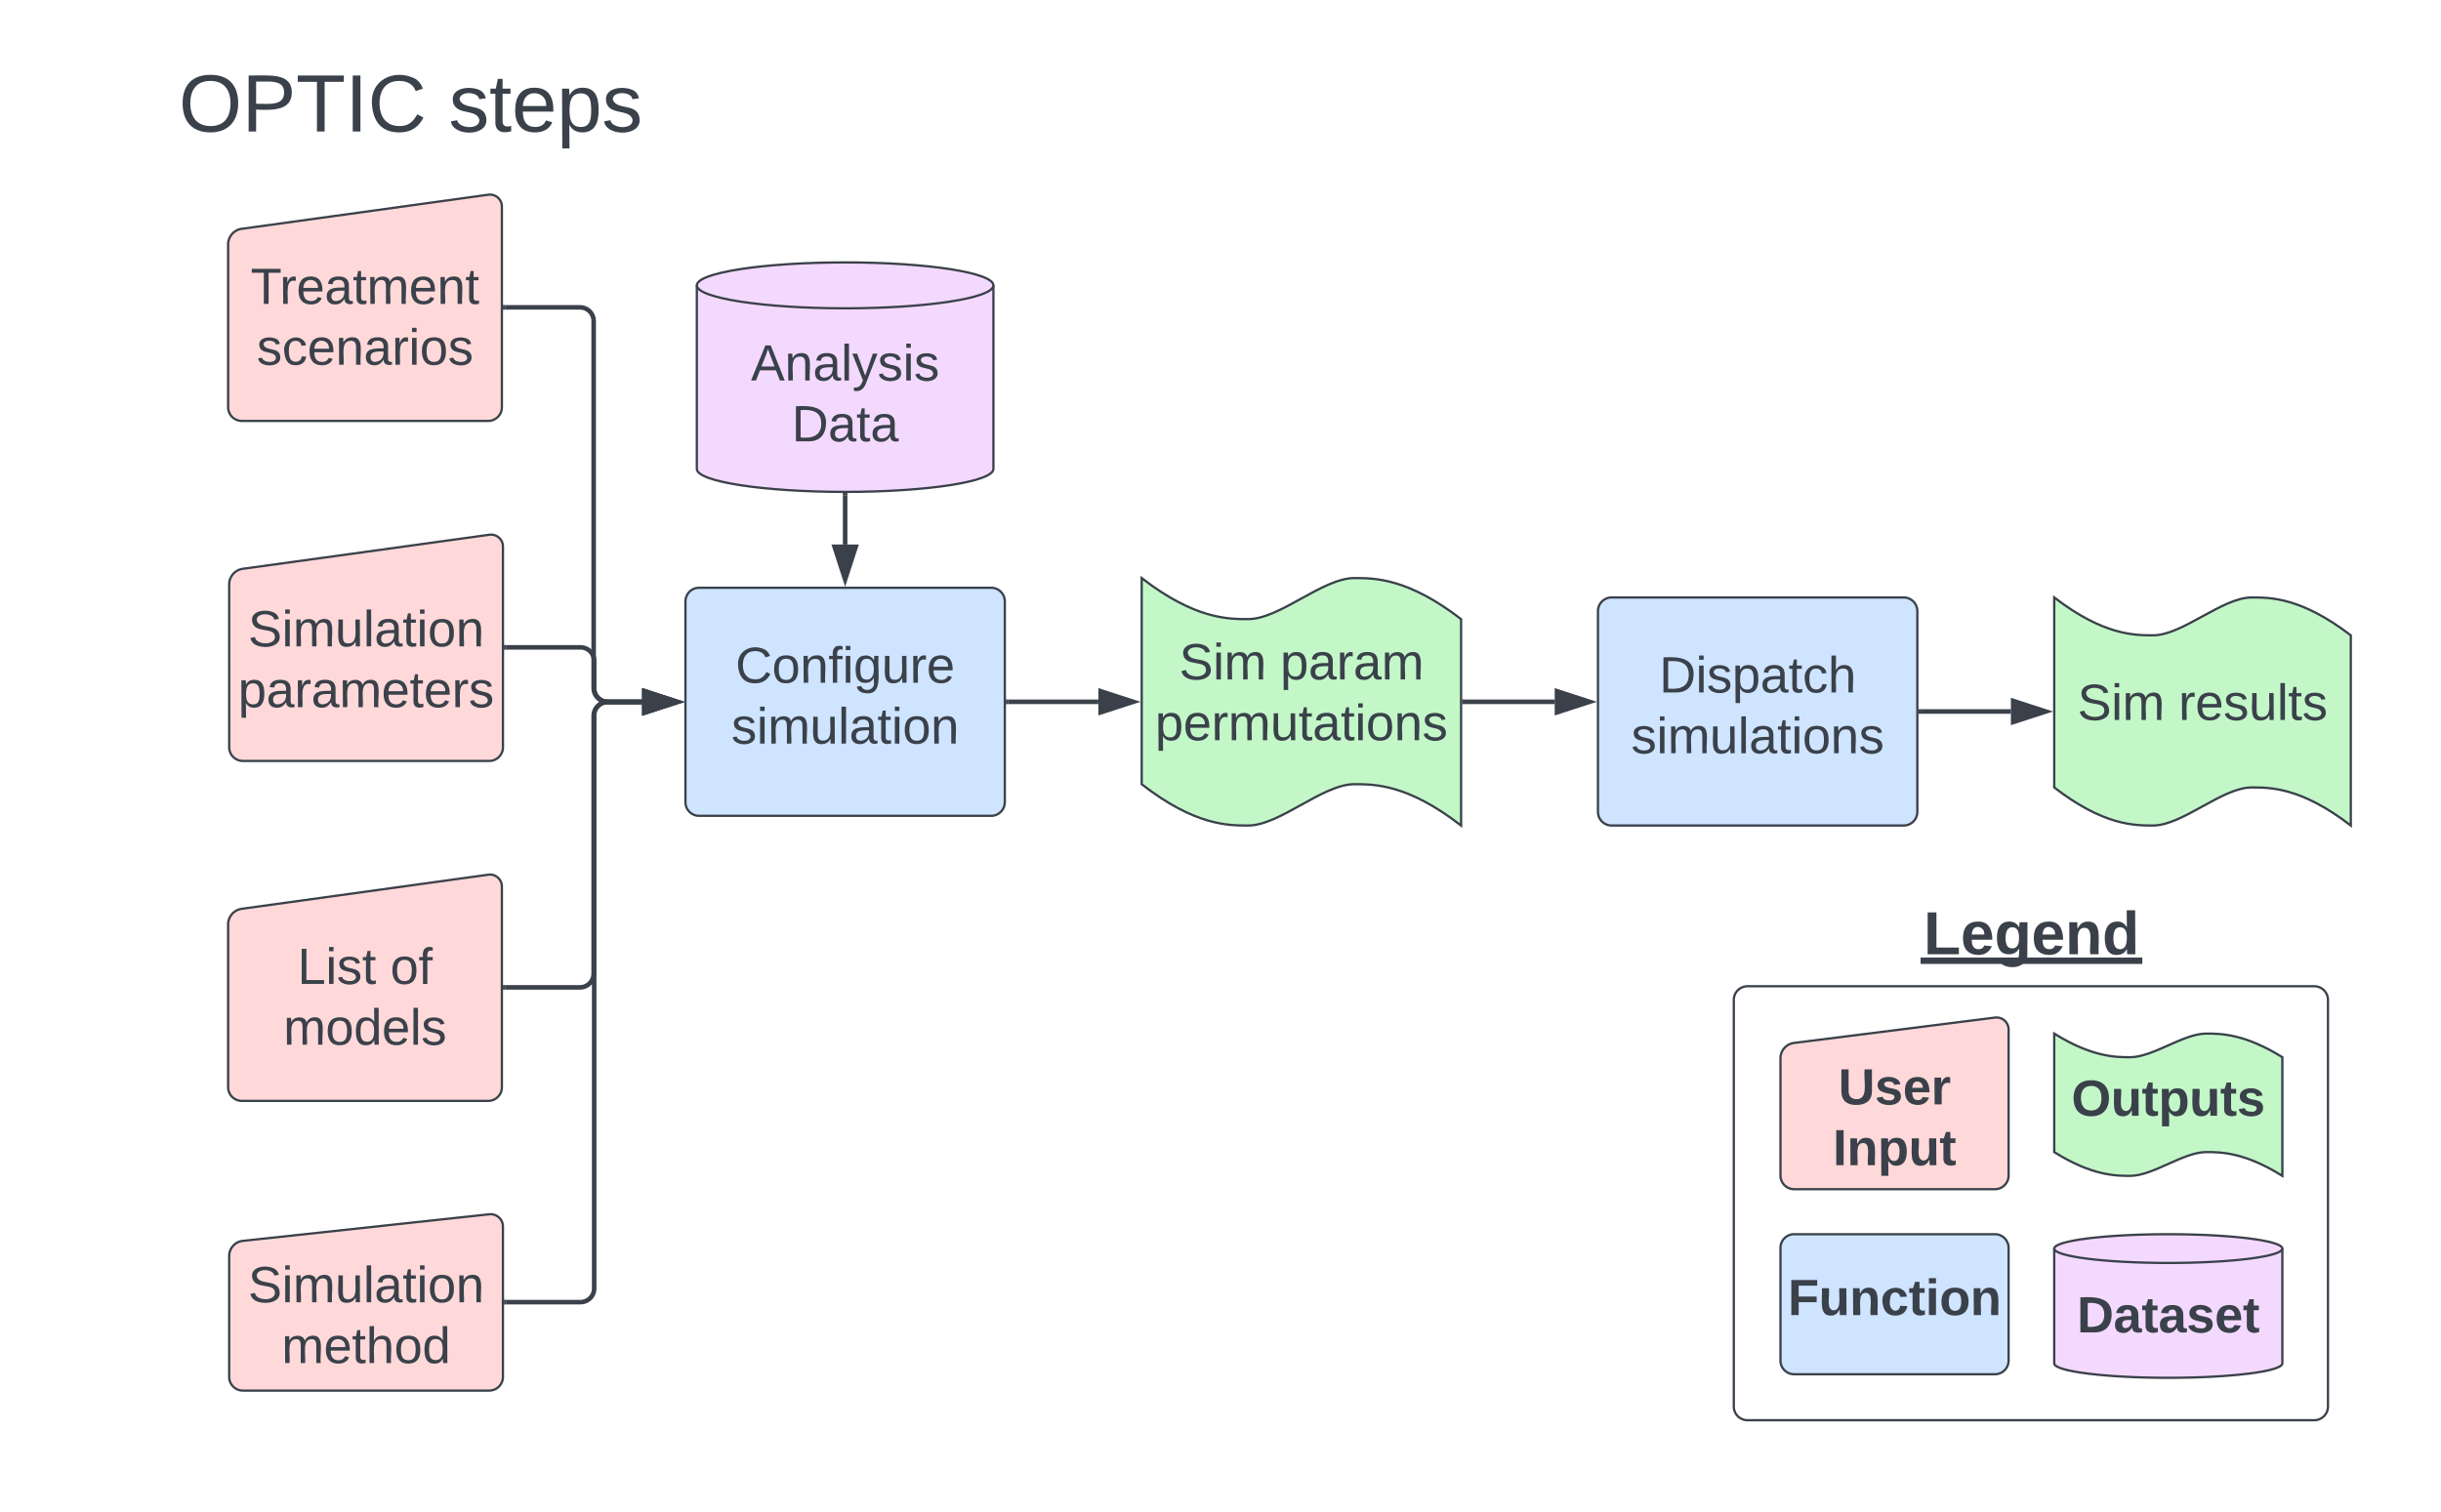 <svg xmlns="http://www.w3.org/2000/svg" xmlns:xlink="http://www.w3.org/1999/xlink" xmlns:lucid="lucid" width="1070" height="663"><g transform="translate(0 0)" lucid:page-tab-id="0_0"><path d="M0 0h1760v1360H0z" fill="#fff"/><path d="M100 405.32a6.9 6.9 0 0 1 5.94-6.83l108.12-14.96a5.23 5.23 0 0 1 5.94 5.18v88a6 6 0 0 1-6 6H106a6 6 0 0 1-6-6z" stroke="#3a414a" fill="#ffd9d9"/><use xlink:href="#a" transform="matrix(1,0,0,1,105,404.383) translate(25.401 27.028)"/><use xlink:href="#b" transform="matrix(1,0,0,1,105,404.383) translate(66.08 27.028)"/><use xlink:href="#c" transform="matrix(1,0,0,1,105,404.383) translate(19.259 53.694)"/><path d="M300.46 263.72a6 6 0 0 1 6-6h128a6 6 0 0 1 6 6v88a6 6 0 0 1-6 6h-128a6 6 0 0 1-6-6z" stroke="#3a414a" fill="#cfe4ff"/><use xlink:href="#d" transform="matrix(1,0,0,1,312.462,269.718) translate(9.944 29.653)"/><use xlink:href="#e" transform="matrix(1,0,0,1,312.462,269.718) translate(8.123 56.319)"/><path d="M435.46 205.62c0 5.55-29.1 10.06-65 10.06s-65-4.5-65-10.06v-80.5c0-5.55 29.1-10.06 65-10.06s65 4.5 65 10.07z" stroke="#3a414a" fill="#f4d9ff"/><path d="M435.46 125.13c0 5.55-29.1 10.06-65 10.06s-65-4.52-65-10.07" stroke="#3a414a" fill="none"/><use xlink:href="#f" transform="matrix(1,0,0,1,310.462,140.187) translate(18.704 26.653)"/><use xlink:href="#g" transform="matrix(1,0,0,1,310.462,140.187) translate(36.574 53.319)"/><path d="M370.46 217.18v21.57" stroke="#3a414a" stroke-width="2" fill="none"/><path d="M370.46 216.18l1-.02v1.04h-2v-1.06z" stroke="#3a414a" stroke-width=".05" fill="#3a414a"/><path d="M370.46 254.02l-4.63-14.27h9.27z" stroke="#3a414a" stroke-width="2" fill="#3a414a"/><path d="M221.46 432.93h32.77a6 6 0 0 0 6-6V313.9a6 6 0 0 1 6-6h15.27" stroke="#3a414a" stroke-width="2" fill="none"/><path d="M221.5 433.93h-1.04v-2h1.03z" stroke="#3a414a" stroke-width=".05" fill="#3a414a"/><path d="M296.76 307.9l-14.26 4.63v-9.27z" stroke="#3a414a" stroke-width="2" fill="#3a414a"/><path d="M100.46 256.24a6.9 6.9 0 0 1 5.95-6.83l108.12-14.94a5.23 5.23 0 0 1 5.94 5.18v88a6 6 0 0 1-6 6h-108a6 6 0 0 1-6-6z" stroke="#3a414a" fill="#ffd9d9"/><use xlink:href="#h" transform="matrix(1,0,0,1,105.462,255.303) translate(3.272 28.111)"/><use xlink:href="#i" transform="matrix(1,0,0,1,105.462,255.303) translate(-1.08 54.778)"/><path d="M221.92 283.85h32.54a6 6 0 0 1 6 6v11.87a6 6 0 0 0 6 6h15.04" stroke="#3a414a" stroke-width="2" fill="none"/><path d="M221.95 284.85h-1.02v-2h1.02z" stroke="#3a414a" stroke-width=".05" fill="#3a414a"/><path d="M296.76 307.72l-14.26 4.63v-9.27z" stroke="#3a414a" stroke-width="2" fill="#3a414a"/><path d="M500.46 253.47c23.24 18 37.94 18 46.62 18 14 0 32.62-18 46.62-18 8.82 0 23.38 0 46.76 18v90.5c-23.38-18.12-37.94-18.12-46.76-18.12-14 0-32.62 18.12-46.62 18.12-8.68 0-23.38 0-46.62-18.12z" stroke="#3a414a" fill="#c3f7c8"/><use xlink:href="#j" transform="matrix(1,0,0,1,505.462,258.469) translate(11.42 39.434)"/><use xlink:href="#k" transform="matrix(1,0,0,1,505.462,258.469) translate(55.741 39.434)"/><use xlink:href="#l" transform="matrix(1,0,0,1,505.462,258.469) translate(0.895 66.101)"/><path d="M700.46 267.97a6 6 0 0 1 6-6h128a6 6 0 0 1 6 6v88a6 6 0 0 1-6 6h-128a6 6 0 0 1-6-6z" stroke="#3a414a" fill="#cfe4ff"/><use xlink:href="#m" transform="matrix(1,0,0,1,712.462,273.967) translate(14.852 29.653)"/><use xlink:href="#n" transform="matrix(1,0,0,1,712.462,273.967) translate(2.568 56.319)"/><path d="M100 107.16a6.9 6.9 0 0 1 5.94-6.83l108.12-14.95a5.23 5.23 0 0 1 5.94 5.18v88a6 6 0 0 1-6 6H106a6 6 0 0 1-6-6z" stroke="#3a414a" fill="#ffd9d9"/><use xlink:href="#o" transform="matrix(1,0,0,1,105,106.223) translate(4.877 27.028)"/><use xlink:href="#p" transform="matrix(1,0,0,1,105,106.223) translate(7.531 53.694)"/><path d="M221.46 134.77h32.77a6 6 0 0 1 6 6v160.95a6 6 0 0 0 6 6h15.27" stroke="#3a414a" stroke-width="2" fill="none"/><path d="M221.5 135.77h-1.04v-2h1.03z" stroke="#3a414a" stroke-width=".05" fill="#3a414a"/><path d="M296.76 307.72l-14.26 4.63v-9.27z" stroke="#3a414a" stroke-width="2" fill="#3a414a"/><path d="M900.46 261.97c21.58 16.6 35.23 16.6 43.3 16.6 13 0 30.28-16.6 43.28-16.6 8.2 0 21.7 0 43.42 16.6v83.4c-21.7-16.7-35.23-16.7-43.42-16.7-13 0-30.3 16.7-43.3 16.7-8.05 0-21.7 0-43.28-16.7z" stroke="#3a414a" fill="#c3f7c8"/><use xlink:href="#j" transform="matrix(1,0,0,1,905.462,266.967) translate(5.185 48.715)"/><use xlink:href="#q" transform="matrix(1,0,0,1,905.462,266.967) translate(49.506 48.715)"/><path d="M760 438.45a6 6 0 0 1 6-6h248.46a6 6 0 0 1 6 6v178.27a6 6 0 0 1-6 6H766a6 6 0 0 1-6-6z" stroke="#3a414a" fill="#fff"/><path d="M900.46 453.2c16.6 10.36 27.1 10.36 33.3 10.36 10 0 23.3-10.36 33.3-10.36 6.3 0 16.7 0 33.4 10.36v52.03c-16.7-10.43-27.1-10.43-33.4-10.43-10 0-23.3 10.42-33.3 10.42-6.2 0-16.7 0-33.3-10.43z" stroke="#3a414a" fill="#c3f7c8"/><use xlink:href="#r" transform="matrix(1,0,0,1,905.462,458.198) translate(2.562 31.028)"/><path d="M780.46 464.05a6.8 6.8 0 0 1 5.96-6.75l88.1-11.12a5.3 5.3 0 0 1 5.94 5.25v64a6 6 0 0 1-6 6h-88a6 6 0 0 1-6-6z" stroke="#3a414a" fill="#ffd9d9"/><use xlink:href="#s" transform="matrix(1,0,0,1,785.462,463.097) translate(20.34 21.153)"/><use xlink:href="#t" transform="matrix(1,0,0,1,785.462,463.097) translate(17.963 47.819)"/><path d="M780.46 547.17a6 6 0 0 1 6-6h88a6 6 0 0 1 6 6v49.4a6 6 0 0 1-6 6h-88a6 6 0 0 1-6-6z" stroke="#3a414a" fill="#cfe4ff"/><use xlink:href="#u" transform="matrix(1,0,0,1,792.462,553.173) translate(-8.728 23.444)"/><path d="M1000.46 597.83c0 3.47-22.38 6.3-50 6.3-27.6 0-50-2.83-50-6.3v-50.36c0-3.48 22.4-6.3 50-6.3 27.62 0 50 2.82 50 6.3z" stroke="#3a414a" fill="#f4d9ff"/><path d="M1000.46 547.47c0 3.47-22.38 6.3-50 6.3-27.6 0-50-2.83-50-6.3" stroke="#3a414a" fill="none"/><use xlink:href="#v" transform="matrix(1,0,0,1,905.462,558.763) translate(4.969 25.465)"/><path d="M770.46 388.72a6 6 0 0 1 6-6h228a6 6 0 0 1 6 6v48a6 6 0 0 1-6 6h-228a6 6 0 0 1-6-6z" stroke="#000" stroke-opacity="0" fill="#fff" fill-opacity="0"/><use xlink:href="#w" transform="matrix(1,0,0,1,775.462,387.716) translate(67.741 30.708)"/><path d="M100.46 550.73a6.68 6.68 0 0 1 5.97-6.64l108.07-11.66a5.4 5.4 0 0 1 5.96 5.36v65.94a6 6 0 0 1-6 6h-108a6 6 0 0 1-6-6z" stroke="#3a414a" fill="#ffd9d9"/><use xlink:href="#h" transform="matrix(1,0,0,1,105.462,549.787) translate(3.272 21.215)"/><use xlink:href="#x" transform="matrix(1,0,0,1,105.462,549.787) translate(17.994 47.882)"/><path d="M221.93 570.94h32.53a6 6 0 0 0 6-6V313.72a6 6 0 0 1 6-6h15.04" stroke="#3a414a" stroke-width="2" fill="none"/><path d="M221.95 571.94h-1.02v-2h1.02z" stroke="#3a414a" stroke-width=".05" fill="#3a414a"/><path d="M296.76 307.72l-14.26 4.63v-9.27z" stroke="#3a414a" stroke-width="2" fill="#3a414a"/><path d="M441.93 307.72h39.53" stroke="#3a414a" stroke-width="2" fill="none"/><path d="M441.95 308.72h-1.02v-2h1.02z" stroke="#3a414a" stroke-width=".05" fill="#3a414a"/><path d="M496.73 307.72l-14.27 4.63v-9.27z" stroke="#3a414a" stroke-width="2" fill="#3a414a"/><path d="M641.96 307.72H681.48" stroke="#3a414a" stroke-width="2" fill="none"/><path d="M642 308.72h-1.04v-2H642z" stroke="#3a414a" stroke-width=".05" fill="#3a414a"/><path d="M696.76 307.72l-14.27 4.63v-9.27z" stroke="#3a414a" stroke-width="2" fill="#3a414a"/><path d="M841.93 311.97h39.53" stroke="#3a414a" stroke-width="2" fill="none"/><path d="M841.95 312.97h-1.02v-2h1.02z" stroke="#3a414a" stroke-width=".05" fill="#3a414a"/><path d="M896.73 311.97l-14.27 4.63v-9.27z" stroke="#3a414a" stroke-width="2" fill="#3a414a"/><path d="M0 8.72a6 6 0 0 1 6-6h348a6 6 0 0 1 6 6v83.33a6 6 0 0 1-6 6H6a6 6 0 0 1-6-6z" stroke="#000" stroke-opacity="0" fill="#fff" fill-opacity="0"/><g><use xlink:href="#y" transform="matrix(1,0,0,1,5,7.716) translate(73.37 49.944)"/><use xlink:href="#z" transform="matrix(1,0,0,1,5,7.716) translate(191.691 49.944)"/></g><defs><path fill="#3a414a" d="M30 0v-248h33v221h125V0H30" id="A"/><path fill="#3a414a" d="M24-231v-30h32v30H24zM24 0v-190h32V0H24" id="B"/><path fill="#3a414a" d="M135-143c-3-34-86-38-87 0 15 53 115 12 119 90S17 21 10-45l28-5c4 36 97 45 98 0-10-56-113-15-118-90-4-57 82-63 122-42 12 7 21 19 24 35" id="C"/><path fill="#3a414a" d="M59-47c-2 24 18 29 38 22v24C64 9 27 4 27-40v-127H5v-23h24l9-43h21v43h35v23H59v120" id="D"/><g id="a"><use transform="matrix(0.062,0,0,0.062,0,0)" xlink:href="#A"/><use transform="matrix(0.062,0,0,0.062,12.346,0)" xlink:href="#B"/><use transform="matrix(0.062,0,0,0.062,17.222,0)" xlink:href="#C"/><use transform="matrix(0.062,0,0,0.062,28.333,0)" xlink:href="#D"/></g><path fill="#3a414a" d="M100-194c62-1 85 37 85 99 1 63-27 99-86 99S16-35 15-95c0-66 28-99 85-99zM99-20c44 1 53-31 53-75 0-43-8-75-51-75s-53 32-53 75 10 74 51 75" id="E"/><path fill="#3a414a" d="M101-234c-31-9-42 10-38 44h38v23H63V0H32v-167H5v-23h27c-7-52 17-82 69-68v24" id="F"/><g id="b"><use transform="matrix(0.062,0,0,0.062,0,0)" xlink:href="#E"/><use transform="matrix(0.062,0,0,0.062,12.346,0)" xlink:href="#F"/></g><path fill="#3a414a" d="M210-169c-67 3-38 105-44 169h-31v-121c0-29-5-50-35-48C34-165 62-65 56 0H25l-1-190h30c1 10-1 24 2 32 10-44 99-50 107 0 11-21 27-35 58-36 85-2 47 119 55 194h-31v-121c0-29-5-49-35-48" id="G"/><path fill="#3a414a" d="M85-194c31 0 48 13 60 33l-1-100h32l1 261h-30c-2-10 0-23-3-31C134-8 116 4 85 4 32 4 16-35 15-94c0-66 23-100 70-100zm9 24c-40 0-46 34-46 75 0 40 6 74 45 74 42 0 51-32 51-76 0-42-9-74-50-73" id="H"/><path fill="#3a414a" d="M100-194c63 0 86 42 84 106H49c0 40 14 67 53 68 26 1 43-12 49-29l28 8c-11 28-37 45-77 45C44 4 14-33 15-96c1-61 26-98 85-98zm52 81c6-60-76-77-97-28-3 7-6 17-6 28h103" id="I"/><path fill="#3a414a" d="M24 0v-261h32V0H24" id="J"/><g id="c"><use transform="matrix(0.062,0,0,0.062,0,0)" xlink:href="#G"/><use transform="matrix(0.062,0,0,0.062,18.457,0)" xlink:href="#E"/><use transform="matrix(0.062,0,0,0.062,30.802,0)" xlink:href="#H"/><use transform="matrix(0.062,0,0,0.062,43.148,0)" xlink:href="#I"/><use transform="matrix(0.062,0,0,0.062,55.494,0)" xlink:href="#J"/><use transform="matrix(0.062,0,0,0.062,60.37,0)" xlink:href="#C"/></g><path fill="#3a414a" d="M212-179c-10-28-35-45-73-45-59 0-87 40-87 99 0 60 29 101 89 101 43 0 62-24 78-52l27 14C228-24 195 4 139 4 59 4 22-46 18-125c-6-104 99-153 187-111 19 9 31 26 39 46" id="K"/><path fill="#3a414a" d="M117-194c89-4 53 116 60 194h-32v-121c0-31-8-49-39-48C34-167 62-67 57 0H25l-1-190h30c1 10-1 24 2 32 11-22 29-35 61-36" id="L"/><path fill="#3a414a" d="M177-190C167-65 218 103 67 71c-23-6-38-20-44-43l32-5c15 47 100 32 89-28v-30C133-14 115 1 83 1 29 1 15-40 15-95c0-56 16-97 71-98 29-1 48 16 59 35 1-10 0-23 2-32h30zM94-22c36 0 50-32 50-73 0-42-14-75-50-75-39 0-46 34-46 75s6 73 46 73" id="M"/><path fill="#3a414a" d="M84 4C-5 8 30-112 23-190h32v120c0 31 7 50 39 49 72-2 45-101 50-169h31l1 190h-30c-1-10 1-25-2-33-11 22-28 36-60 37" id="N"/><path fill="#3a414a" d="M114-163C36-179 61-72 57 0H25l-1-190h30c1 12-1 29 2 39 6-27 23-49 58-41v29" id="O"/><g id="d"><use transform="matrix(0.062,0,0,0.062,0,0)" xlink:href="#K"/><use transform="matrix(0.062,0,0,0.062,15.988,0)" xlink:href="#E"/><use transform="matrix(0.062,0,0,0.062,28.333,0)" xlink:href="#L"/><use transform="matrix(0.062,0,0,0.062,40.679,0)" xlink:href="#F"/><use transform="matrix(0.062,0,0,0.062,46.852,0)" xlink:href="#B"/><use transform="matrix(0.062,0,0,0.062,51.728,0)" xlink:href="#M"/><use transform="matrix(0.062,0,0,0.062,64.074,0)" xlink:href="#N"/><use transform="matrix(0.062,0,0,0.062,76.42,0)" xlink:href="#O"/><use transform="matrix(0.062,0,0,0.062,83.765,0)" xlink:href="#I"/></g><path fill="#3a414a" d="M141-36C126-15 110 5 73 4 37 3 15-17 15-53c-1-64 63-63 125-63 3-35-9-54-41-54-24 1-41 7-42 31l-33-3c5-37 33-52 76-52 45 0 72 20 72 64v82c-1 20 7 32 28 27v20c-31 9-61-2-59-35zM48-53c0 20 12 33 32 33 41-3 63-29 60-74-43 2-92-5-92 41" id="P"/><g id="e"><use transform="matrix(0.062,0,0,0.062,0,0)" xlink:href="#C"/><use transform="matrix(0.062,0,0,0.062,11.111,0)" xlink:href="#B"/><use transform="matrix(0.062,0,0,0.062,15.988,0)" xlink:href="#G"/><use transform="matrix(0.062,0,0,0.062,34.444,0)" xlink:href="#N"/><use transform="matrix(0.062,0,0,0.062,46.79,0)" xlink:href="#J"/><use transform="matrix(0.062,0,0,0.062,51.667,0)" xlink:href="#P"/><use transform="matrix(0.062,0,0,0.062,64.012,0)" xlink:href="#D"/><use transform="matrix(0.062,0,0,0.062,70.185,0)" xlink:href="#B"/><use transform="matrix(0.062,0,0,0.062,75.062,0)" xlink:href="#E"/><use transform="matrix(0.062,0,0,0.062,87.407,0)" xlink:href="#L"/></g><path fill="#3a414a" d="M205 0l-28-72H64L36 0H1l101-248h38L239 0h-34zm-38-99l-47-123c-12 45-31 82-46 123h93" id="Q"/><path fill="#3a414a" d="M179-190L93 31C79 59 56 82 12 73V49c39 6 53-20 64-50L1-190h34L92-34l54-156h33" id="R"/><g id="f"><use transform="matrix(0.062,0,0,0.062,0,0)" xlink:href="#Q"/><use transform="matrix(0.062,0,0,0.062,14.815,0)" xlink:href="#L"/><use transform="matrix(0.062,0,0,0.062,27.16,0)" xlink:href="#P"/><use transform="matrix(0.062,0,0,0.062,39.506,0)" xlink:href="#J"/><use transform="matrix(0.062,0,0,0.062,44.383,0)" xlink:href="#R"/><use transform="matrix(0.062,0,0,0.062,55.494,0)" xlink:href="#C"/><use transform="matrix(0.062,0,0,0.062,66.605,0)" xlink:href="#B"/><use transform="matrix(0.062,0,0,0.062,71.481,0)" xlink:href="#C"/></g><path fill="#3a414a" d="M30-248c118-7 216 8 213 122C240-48 200 0 122 0H30v-248zM63-27c89 8 146-16 146-99s-60-101-146-95v194" id="S"/><g id="g"><use transform="matrix(0.062,0,0,0.062,0,0)" xlink:href="#S"/><use transform="matrix(0.062,0,0,0.062,15.988,0)" xlink:href="#P"/><use transform="matrix(0.062,0,0,0.062,28.333,0)" xlink:href="#D"/><use transform="matrix(0.062,0,0,0.062,34.506,0)" xlink:href="#P"/></g><path fill="#3a414a" d="M185-189c-5-48-123-54-124 2 14 75 158 14 163 119 3 78-121 87-175 55-17-10-28-26-33-46l33-7c5 56 141 63 141-1 0-78-155-14-162-118-5-82 145-84 179-34 5 7 8 16 11 25" id="T"/><g id="h"><use transform="matrix(0.062,0,0,0.062,0,0)" xlink:href="#T"/><use transform="matrix(0.062,0,0,0.062,14.815,0)" xlink:href="#B"/><use transform="matrix(0.062,0,0,0.062,19.691,0)" xlink:href="#G"/><use transform="matrix(0.062,0,0,0.062,38.148,0)" xlink:href="#N"/><use transform="matrix(0.062,0,0,0.062,50.494,0)" xlink:href="#J"/><use transform="matrix(0.062,0,0,0.062,55.37,0)" xlink:href="#P"/><use transform="matrix(0.062,0,0,0.062,67.716,0)" xlink:href="#D"/><use transform="matrix(0.062,0,0,0.062,73.889,0)" xlink:href="#B"/><use transform="matrix(0.062,0,0,0.062,78.765,0)" xlink:href="#E"/><use transform="matrix(0.062,0,0,0.062,91.111,0)" xlink:href="#L"/></g><path fill="#3a414a" d="M115-194c55 1 70 41 70 98S169 2 115 4C84 4 66-9 55-30l1 105H24l-1-265h31l2 30c10-21 28-34 59-34zm-8 174c40 0 45-34 45-75s-6-73-45-74c-42 0-51 32-51 76 0 43 10 73 51 73" id="U"/><g id="i"><use transform="matrix(0.062,0,0,0.062,0,0)" xlink:href="#U"/><use transform="matrix(0.062,0,0,0.062,12.346,0)" xlink:href="#P"/><use transform="matrix(0.062,0,0,0.062,24.691,0)" xlink:href="#O"/><use transform="matrix(0.062,0,0,0.062,32.037,0)" xlink:href="#P"/><use transform="matrix(0.062,0,0,0.062,44.383,0)" xlink:href="#G"/><use transform="matrix(0.062,0,0,0.062,62.84,0)" xlink:href="#I"/><use transform="matrix(0.062,0,0,0.062,75.185,0)" xlink:href="#D"/><use transform="matrix(0.062,0,0,0.062,81.358,0)" xlink:href="#I"/><use transform="matrix(0.062,0,0,0.062,93.704,0)" xlink:href="#O"/><use transform="matrix(0.062,0,0,0.062,101.049,0)" xlink:href="#C"/></g><g id="j"><use transform="matrix(0.062,0,0,0.062,0,0)" xlink:href="#T"/><use transform="matrix(0.062,0,0,0.062,14.815,0)" xlink:href="#B"/><use transform="matrix(0.062,0,0,0.062,19.691,0)" xlink:href="#G"/></g><g id="k"><use transform="matrix(0.062,0,0,0.062,0,0)" xlink:href="#U"/><use transform="matrix(0.062,0,0,0.062,12.346,0)" xlink:href="#P"/><use transform="matrix(0.062,0,0,0.062,24.691,0)" xlink:href="#O"/><use transform="matrix(0.062,0,0,0.062,32.037,0)" xlink:href="#P"/><use transform="matrix(0.062,0,0,0.062,44.383,0)" xlink:href="#G"/></g><g id="l"><use transform="matrix(0.062,0,0,0.062,0,0)" xlink:href="#U"/><use transform="matrix(0.062,0,0,0.062,12.346,0)" xlink:href="#I"/><use transform="matrix(0.062,0,0,0.062,24.691,0)" xlink:href="#O"/><use transform="matrix(0.062,0,0,0.062,32.037,0)" xlink:href="#G"/><use transform="matrix(0.062,0,0,0.062,50.494,0)" xlink:href="#N"/><use transform="matrix(0.062,0,0,0.062,62.84,0)" xlink:href="#D"/><use transform="matrix(0.062,0,0,0.062,69.012,0)" xlink:href="#P"/><use transform="matrix(0.062,0,0,0.062,81.358,0)" xlink:href="#D"/><use transform="matrix(0.062,0,0,0.062,87.531,0)" xlink:href="#B"/><use transform="matrix(0.062,0,0,0.062,92.407,0)" xlink:href="#E"/><use transform="matrix(0.062,0,0,0.062,104.753,0)" xlink:href="#L"/><use transform="matrix(0.062,0,0,0.062,117.099,0)" xlink:href="#C"/></g><path fill="#3a414a" d="M96-169c-40 0-48 33-48 73s9 75 48 75c24 0 41-14 43-38l32 2c-6 37-31 61-74 61-59 0-76-41-82-99-10-93 101-131 147-64 4 7 5 14 7 22l-32 3c-4-21-16-35-41-35" id="V"/><path fill="#3a414a" d="M106-169C34-169 62-67 57 0H25v-261h32l-1 103c12-21 28-36 61-36 89 0 53 116 60 194h-32v-121c2-32-8-49-39-48" id="W"/><g id="m"><use transform="matrix(0.062,0,0,0.062,0,0)" xlink:href="#S"/><use transform="matrix(0.062,0,0,0.062,15.988,0)" xlink:href="#B"/><use transform="matrix(0.062,0,0,0.062,20.864,0)" xlink:href="#C"/><use transform="matrix(0.062,0,0,0.062,31.975,0)" xlink:href="#U"/><use transform="matrix(0.062,0,0,0.062,44.321,0)" xlink:href="#P"/><use transform="matrix(0.062,0,0,0.062,56.667,0)" xlink:href="#D"/><use transform="matrix(0.062,0,0,0.062,62.84,0)" xlink:href="#V"/><use transform="matrix(0.062,0,0,0.062,73.951,0)" xlink:href="#W"/></g><g id="n"><use transform="matrix(0.062,0,0,0.062,0,0)" xlink:href="#C"/><use transform="matrix(0.062,0,0,0.062,11.111,0)" xlink:href="#B"/><use transform="matrix(0.062,0,0,0.062,15.988,0)" xlink:href="#G"/><use transform="matrix(0.062,0,0,0.062,34.444,0)" xlink:href="#N"/><use transform="matrix(0.062,0,0,0.062,46.79,0)" xlink:href="#J"/><use transform="matrix(0.062,0,0,0.062,51.667,0)" xlink:href="#P"/><use transform="matrix(0.062,0,0,0.062,64.012,0)" xlink:href="#D"/><use transform="matrix(0.062,0,0,0.062,70.185,0)" xlink:href="#B"/><use transform="matrix(0.062,0,0,0.062,75.062,0)" xlink:href="#E"/><use transform="matrix(0.062,0,0,0.062,87.407,0)" xlink:href="#L"/><use transform="matrix(0.062,0,0,0.062,99.753,0)" xlink:href="#C"/></g><path fill="#3a414a" d="M127-220V0H93v-220H8v-28h204v28h-85" id="X"/><g id="o"><use transform="matrix(0.062,0,0,0.062,0,0)" xlink:href="#X"/><use transform="matrix(0.062,0,0,0.062,12.716,0)" xlink:href="#O"/><use transform="matrix(0.062,0,0,0.062,20.062,0)" xlink:href="#I"/><use transform="matrix(0.062,0,0,0.062,32.407,0)" xlink:href="#P"/><use transform="matrix(0.062,0,0,0.062,44.753,0)" xlink:href="#D"/><use transform="matrix(0.062,0,0,0.062,50.926,0)" xlink:href="#G"/><use transform="matrix(0.062,0,0,0.062,69.383,0)" xlink:href="#I"/><use transform="matrix(0.062,0,0,0.062,81.728,0)" xlink:href="#L"/><use transform="matrix(0.062,0,0,0.062,94.074,0)" xlink:href="#D"/></g><g id="p"><use transform="matrix(0.062,0,0,0.062,0,0)" xlink:href="#C"/><use transform="matrix(0.062,0,0,0.062,11.111,0)" xlink:href="#V"/><use transform="matrix(0.062,0,0,0.062,22.222,0)" xlink:href="#I"/><use transform="matrix(0.062,0,0,0.062,34.568,0)" xlink:href="#L"/><use transform="matrix(0.062,0,0,0.062,46.914,0)" xlink:href="#P"/><use transform="matrix(0.062,0,0,0.062,59.259,0)" xlink:href="#O"/><use transform="matrix(0.062,0,0,0.062,66.605,0)" xlink:href="#B"/><use transform="matrix(0.062,0,0,0.062,71.481,0)" xlink:href="#E"/><use transform="matrix(0.062,0,0,0.062,83.827,0)" xlink:href="#C"/></g><g id="q"><use transform="matrix(0.062,0,0,0.062,0,0)" xlink:href="#O"/><use transform="matrix(0.062,0,0,0.062,7.346,0)" xlink:href="#I"/><use transform="matrix(0.062,0,0,0.062,19.691,0)" xlink:href="#C"/><use transform="matrix(0.062,0,0,0.062,30.802,0)" xlink:href="#N"/><use transform="matrix(0.062,0,0,0.062,43.148,0)" xlink:href="#J"/><use transform="matrix(0.062,0,0,0.062,48.025,0)" xlink:href="#D"/><use transform="matrix(0.062,0,0,0.062,54.198,0)" xlink:href="#C"/></g><path fill="#3a414a" d="M140-251c80 0 125 45 125 126S219 4 139 4C58 4 15-44 15-125s44-126 125-126zm-1 214c52 0 73-35 73-88 0-50-21-86-72-86-52 0-73 35-73 86s22 88 72 88" id="Y"/><path fill="#3a414a" d="M85 4C-2 5 27-109 22-190h50c7 57-23 150 33 157 60-5 35-97 40-157h50l1 190h-47c-2-12 1-28-3-38-12 25-28 42-61 42" id="Z"/><path fill="#3a414a" d="M115-3C79 11 28 4 28-45v-112H4v-33h27l15-45h31v45h36v33H77v99c-1 23 16 31 38 25v30" id="aa"/><path fill="#3a414a" d="M135-194c53 0 70 44 70 98 0 56-19 98-73 100-31 1-45-17-59-34 3 33 2 69 2 105H25l-1-265h48c2 10 0 23 3 31 11-24 29-35 60-35zM114-30c33 0 39-31 40-66 0-38-9-64-40-64-56 0-55 130 0 130" id="ab"/><path fill="#3a414a" d="M137-138c1-29-70-34-71-4 15 46 118 7 119 86 1 83-164 76-172 9l43-7c4 19 20 25 44 25 33 8 57-30 24-41C81-84 22-81 20-136c-2-80 154-74 161-7" id="ac"/><g id="r"><use transform="matrix(0.062,0,0,0.062,0,0)" xlink:href="#Y"/><use transform="matrix(0.062,0,0,0.062,17.284,0)" xlink:href="#Z"/><use transform="matrix(0.062,0,0,0.062,30.802,0)" xlink:href="#aa"/><use transform="matrix(0.062,0,0,0.062,38.148,0)" xlink:href="#ab"/><use transform="matrix(0.062,0,0,0.062,51.667,0)" xlink:href="#Z"/><use transform="matrix(0.062,0,0,0.062,65.185,0)" xlink:href="#aa"/><use transform="matrix(0.062,0,0,0.062,72.531,0)" xlink:href="#ac"/></g><path fill="#3a414a" d="M238-95c0 69-44 99-111 99C63 4 22-25 22-93v-155h51v151c-1 38 19 59 55 60 90 1 49-130 58-211h52v153" id="ad"/><path fill="#3a414a" d="M185-48c-13 30-37 53-82 52C43 2 14-33 14-96s30-98 90-98c62 0 83 45 84 108H66c0 31 8 55 39 56 18 0 30-7 34-22zm-45-69c5-46-57-63-70-21-2 6-4 13-4 21h74" id="ae"/><path fill="#3a414a" d="M135-150c-39-12-60 13-60 57V0H25l-1-190h47c2 13-1 29 3 40 6-28 27-53 61-41v41" id="af"/><g id="s"><use transform="matrix(0.062,0,0,0.062,0,0)" xlink:href="#ad"/><use transform="matrix(0.062,0,0,0.062,15.988,0)" xlink:href="#ac"/><use transform="matrix(0.062,0,0,0.062,28.333,0)" xlink:href="#ae"/><use transform="matrix(0.062,0,0,0.062,40.679,0)" xlink:href="#af"/></g><path fill="#3a414a" d="M24 0v-248h52V0H24" id="ag"/><path fill="#3a414a" d="M135-194c87-1 58 113 63 194h-50c-7-57 23-157-34-157-59 0-34 97-39 157H25l-1-190h47c2 12-1 28 3 38 12-26 28-41 61-42" id="ah"/><g id="t"><use transform="matrix(0.062,0,0,0.062,0,0)" xlink:href="#ag"/><use transform="matrix(0.062,0,0,0.062,6.173,0)" xlink:href="#ah"/><use transform="matrix(0.062,0,0,0.062,19.691,0)" xlink:href="#ab"/><use transform="matrix(0.062,0,0,0.062,33.21,0)" xlink:href="#Z"/><use transform="matrix(0.062,0,0,0.062,46.728,0)" xlink:href="#aa"/></g><path fill="#3a414a" d="M76-208v77h127v40H76V0H24v-248h183v40H76" id="ai"/><path fill="#3a414a" d="M190-63c-7 42-38 67-86 67-59 0-84-38-90-98-12-110 154-137 174-36l-49 2c-2-19-15-32-35-32-30 0-35 28-38 64-6 74 65 87 74 30" id="aj"/><path fill="#3a414a" d="M25-224v-37h50v37H25zM25 0v-190h50V0H25" id="ak"/><path fill="#3a414a" d="M110-194c64 0 96 36 96 99 0 64-35 99-97 99-61 0-95-36-95-99 0-62 34-99 96-99zm-1 164c35 0 45-28 45-65 0-40-10-65-43-65-34 0-45 26-45 65 0 36 10 65 43 65" id="al"/><g id="u"><use transform="matrix(0.062,0,0,0.062,0,0)" xlink:href="#ai"/><use transform="matrix(0.062,0,0,0.062,13.519,0)" xlink:href="#Z"/><use transform="matrix(0.062,0,0,0.062,27.037,0)" xlink:href="#ah"/><use transform="matrix(0.062,0,0,0.062,40.556,0)" xlink:href="#aj"/><use transform="matrix(0.062,0,0,0.062,52.901,0)" xlink:href="#aa"/><use transform="matrix(0.062,0,0,0.062,60.247,0)" xlink:href="#ak"/><use transform="matrix(0.062,0,0,0.062,66.42,0)" xlink:href="#al"/><use transform="matrix(0.062,0,0,0.062,79.938,0)" xlink:href="#ah"/></g><path fill="#3a414a" d="M24-248c120-7 223 5 221 122C244-46 201 0 124 0H24v-248zM76-40c74 7 117-18 117-86 0-67-45-88-117-82v168" id="am"/><path fill="#3a414a" d="M133-34C117-15 103 5 69 4 32 3 11-16 11-54c-1-60 55-63 116-61 1-26-3-47-28-47-18 1-26 9-28 27l-52-2c7-38 36-58 82-57s74 22 75 68l1 82c-1 14 12 18 25 15v27c-30 8-71 5-69-32zm-48 3c29 0 43-24 42-57-32 0-66-3-65 30 0 17 8 27 23 27" id="an"/><g id="v"><use transform="matrix(0.062,0,0,0.062,0,0)" xlink:href="#am"/><use transform="matrix(0.062,0,0,0.062,15.988,0)" xlink:href="#an"/><use transform="matrix(0.062,0,0,0.062,28.333,0)" xlink:href="#aa"/><use transform="matrix(0.062,0,0,0.062,35.679,0)" xlink:href="#an"/><use transform="matrix(0.062,0,0,0.062,48.025,0)" xlink:href="#ac"/><use transform="matrix(0.062,0,0,0.062,60.37,0)" xlink:href="#ae"/><use transform="matrix(0.062,0,0,0.062,72.716,0)" xlink:href="#aa"/></g><path fill="#3a414a" d="M24 0v-248h52v208h133V0H24" id="ao"/><path fill="#3a414a" d="M195-6C206 82 75 100 31 46c-4-6-6-13-8-21l49-6c3 16 16 24 34 25 40 0 42-37 40-79-11 22-30 35-61 35-53 0-70-43-70-97 0-56 18-96 73-97 30 0 46 14 59 34l2-30h47zm-90-29c32 0 41-27 41-63 0-35-9-62-40-62-32 0-39 29-40 63 0 36 9 62 39 62" id="ap"/><path fill="#3a414a" d="M88-194c31-1 46 15 58 34l-1-101h50l1 261h-48c-2-10 0-23-3-31C134-8 116 4 84 4 32 4 16-41 15-95c0-56 19-97 73-99zm17 164c33 0 40-30 41-66 1-37-9-64-41-64s-38 30-39 65c0 43 13 65 39 65" id="aq"/><g id="w"><use transform="matrix(0.074,0,0,0.074,0,0)" xlink:href="#ao"/><use transform="matrix(0.074,0,0,0.074,16.222,0)" xlink:href="#ae"/><use transform="matrix(0.074,0,0,0.074,31.037,0)" xlink:href="#ap"/><use transform="matrix(0.074,0,0,0.074,47.259,0)" xlink:href="#ae"/><use transform="matrix(0.074,0,0,0.074,62.074,0)" xlink:href="#ah"/><use transform="matrix(0.074,0,0,0.074,78.296,0)" xlink:href="#aq"/><path fill="#3a414a" d="M-1.33 1.43h97.2v2.8h-97.2z"/></g><g id="x"><use transform="matrix(0.062,0,0,0.062,0,0)" xlink:href="#G"/><use transform="matrix(0.062,0,0,0.062,18.457,0)" xlink:href="#I"/><use transform="matrix(0.062,0,0,0.062,30.802,0)" xlink:href="#D"/><use transform="matrix(0.062,0,0,0.062,36.975,0)" xlink:href="#W"/><use transform="matrix(0.062,0,0,0.062,49.321,0)" xlink:href="#E"/><use transform="matrix(0.062,0,0,0.062,61.667,0)" xlink:href="#H"/></g><path fill="#3a414a" d="M140-251c81 0 123 46 123 126C263-46 219 4 140 4 59 4 17-45 17-125s42-126 123-126zm0 227c63 0 89-41 89-101s-29-99-89-99c-61 0-89 39-89 99S79-25 140-24" id="ar"/><path fill="#3a414a" d="M30-248c87 1 191-15 191 75 0 78-77 80-158 76V0H30v-248zm33 125c57 0 124 11 124-50 0-59-68-47-124-48v98" id="as"/><path fill="#3a414a" d="M33 0v-248h34V0H33" id="at"/><g id="y"><use transform="matrix(0.099,0,0,0.099,0,0)" xlink:href="#ar"/><use transform="matrix(0.099,0,0,0.099,27.654,0)" xlink:href="#as"/><use transform="matrix(0.099,0,0,0.099,51.358,0)" xlink:href="#X"/><use transform="matrix(0.099,0,0,0.099,72.988,0)" xlink:href="#at"/><use transform="matrix(0.099,0,0,0.099,82.864,0)" xlink:href="#K"/></g><g id="z"><use transform="matrix(0.099,0,0,0.099,0,0)" xlink:href="#C"/><use transform="matrix(0.099,0,0,0.099,17.778,0)" xlink:href="#D"/><use transform="matrix(0.099,0,0,0.099,27.654,0)" xlink:href="#I"/><use transform="matrix(0.099,0,0,0.099,47.407,0)" xlink:href="#U"/><use transform="matrix(0.099,0,0,0.099,67.16,0)" xlink:href="#C"/></g></defs></g></svg>